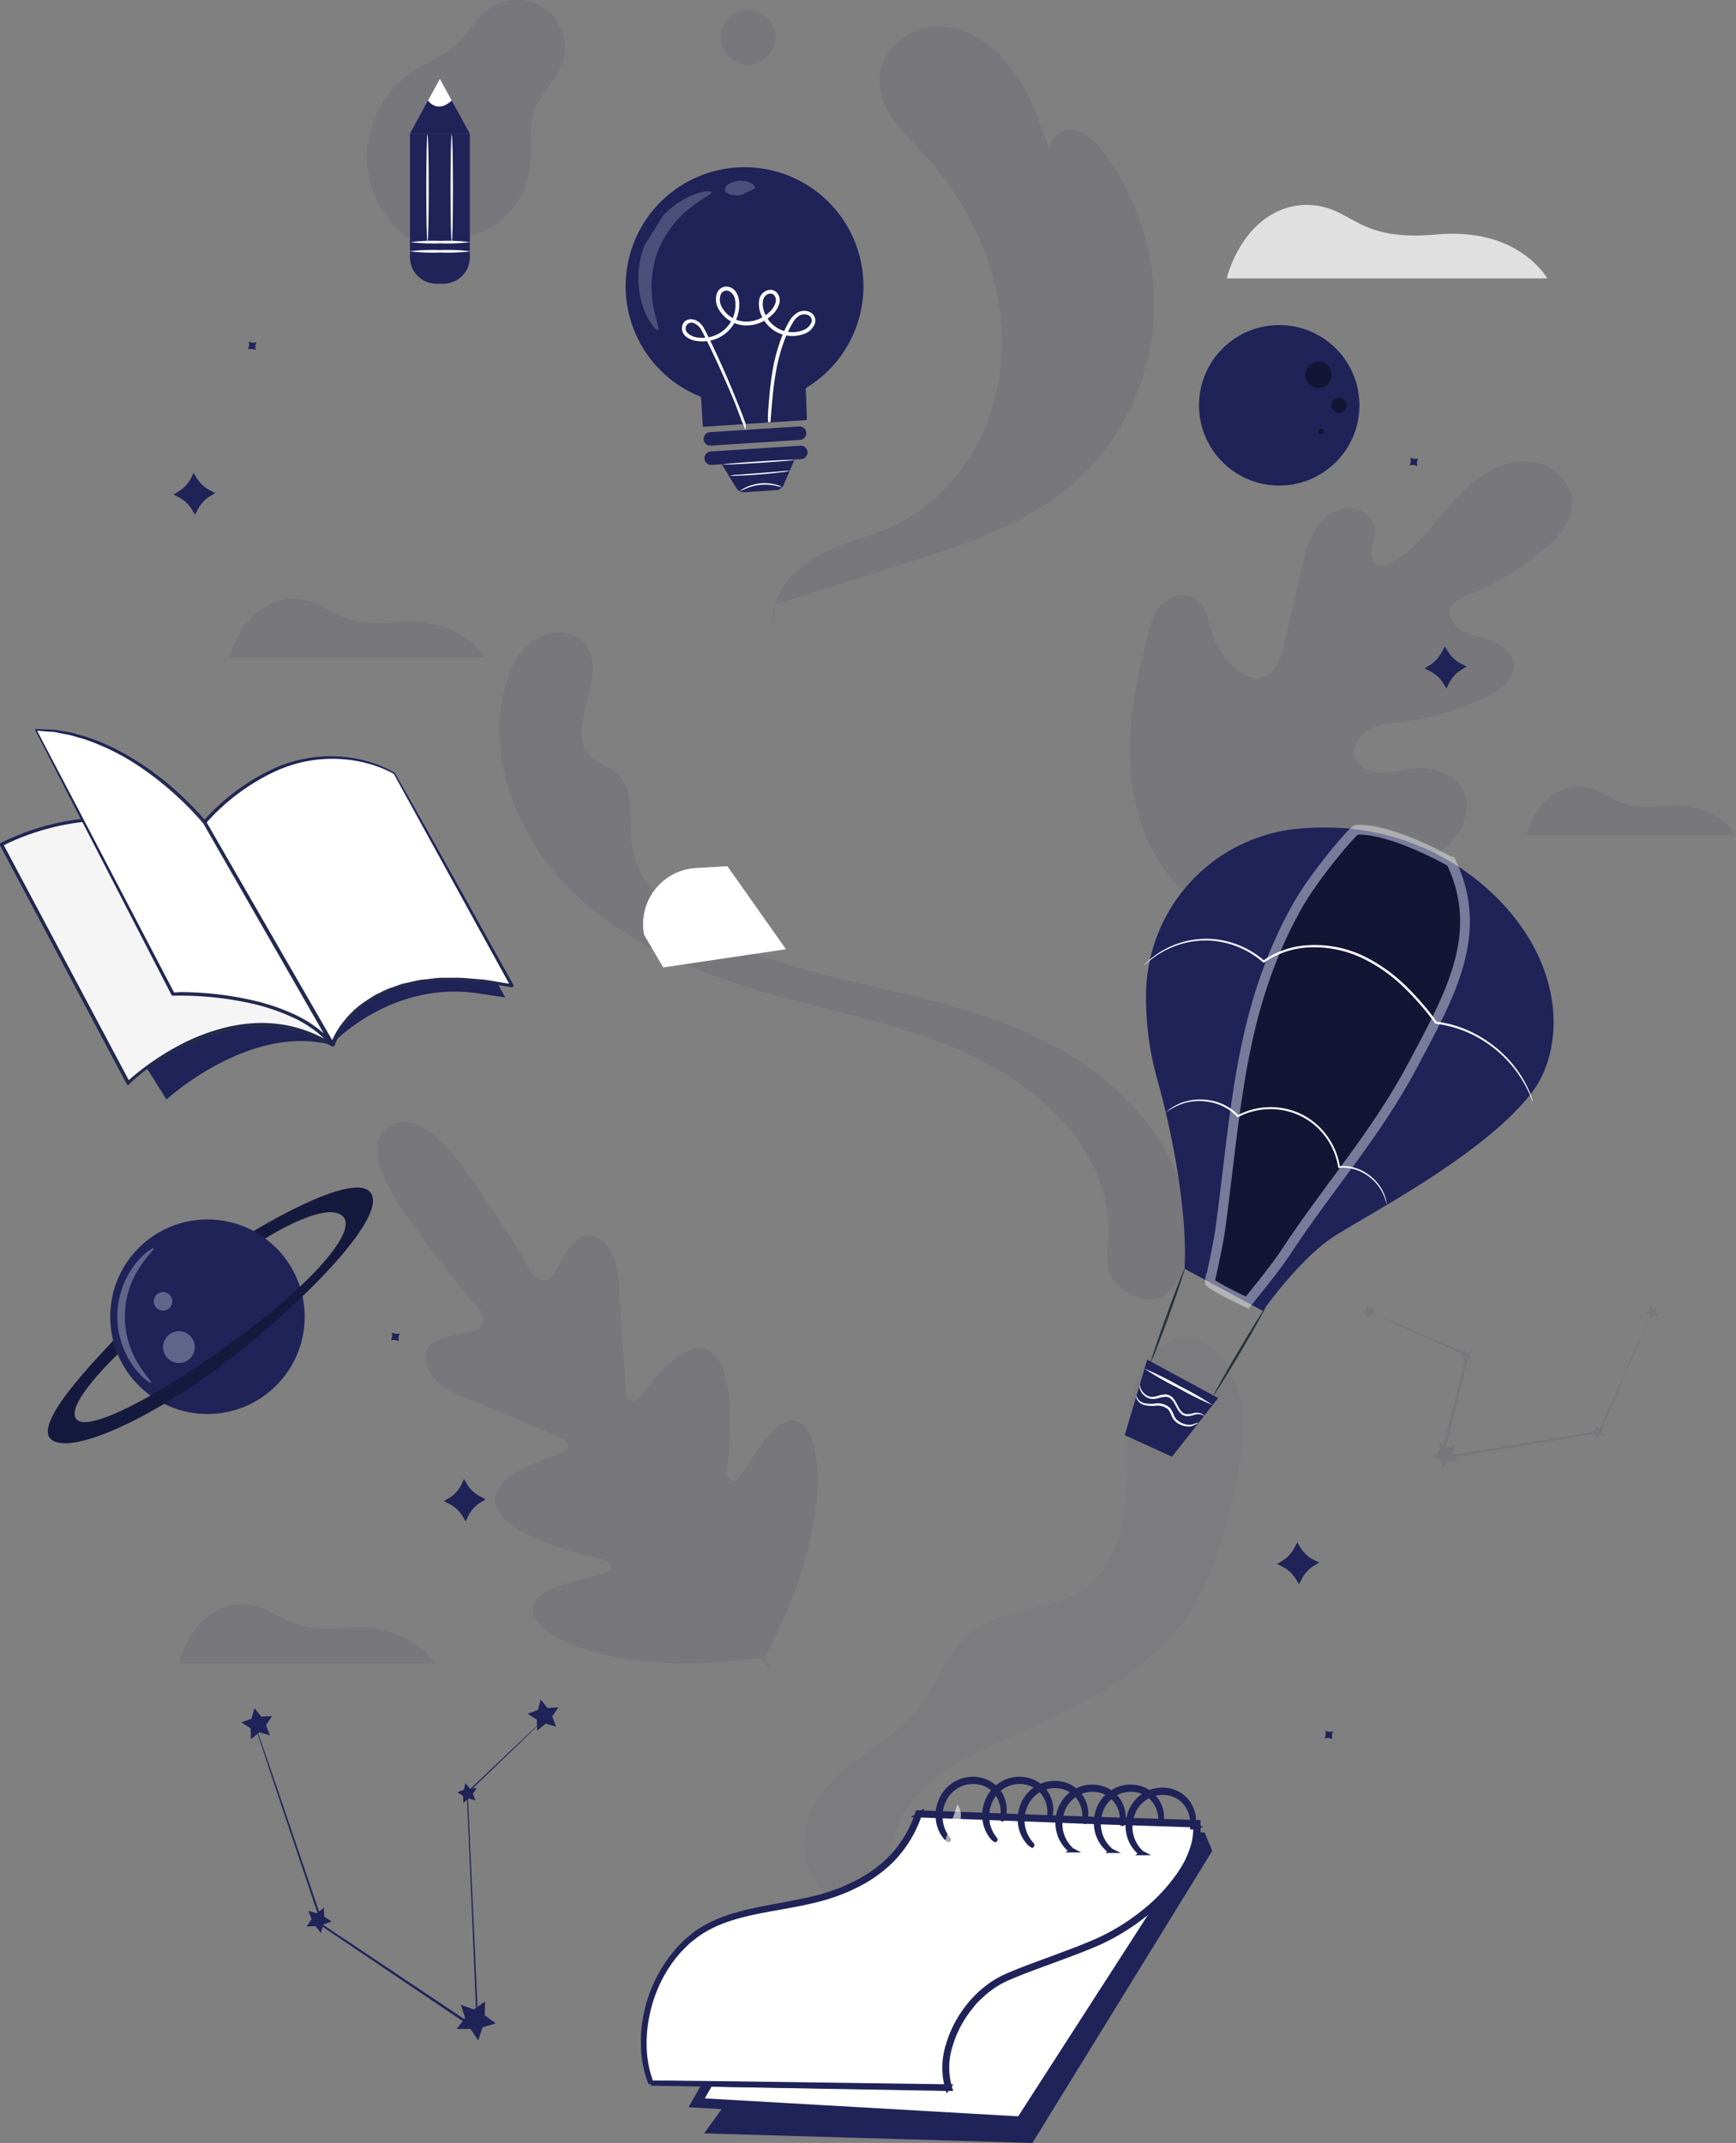 <svg xmlns="http://www.w3.org/2000/svg" viewBox="0 0 355.97 439.26"><rect x="0" y="0" width="355.97" height="439.26" fill="#808080" stroke="none"/><defs><style>.cls-1{fill:#e0e0e0;}.cls-2{opacity:0.09;}.cls-3,.cls-7,.cls-8{fill:#1f2358;}.cls-4{opacity:0.8;}.cls-5{opacity:0.04;}.cls-10,.cls-14,.cls-15,.cls-16,.cls-6,.cls-9{fill:#fff;}.cls-19,.cls-7{opacity:0.3;}.cls-10,.cls-8,.cls-9{stroke:#1f2358;}.cls-10,.cls-13,.cls-16,.cls-8,.cls-9{stroke-miterlimit:10;}.cls-13,.cls-9{stroke-width:2px;}.cls-11{fill:#263238;}.cls-12,.cls-14{opacity:0.4;}.cls-13,.cls-16{stroke:#fff;}.cls-15{opacity:0.6;}.cls-16{stroke-width:0.5px;}.cls-17{opacity:0.2;}.cls-18{fill:#f5f5f5;}</style></defs><g id="Layer_2" data-name="Layer 2"><g id="Background_Complete" data-name="Background Complete"><path class="cls-1" d="M251.52,57.07h65.75s-5.81-10.58-22.73-9c-16.17,1.47-17-5.2-25.21-6S254.26,47.48,251.52,57.07Z"/><g class="cls-2"><path class="cls-3" d="M79.66,230.89s-6.58,3.56,3,17.32S98.5,268.57,98.5,268.57s1.81,3.25-1,4.19-9.32.79-10.12,4.51,2.31,7,8.13,9.24,18.4,7.78,19.54,8.28,2.36,1.95.54,2.89-15.93,4.41-13.89,11S121,319,122.9,319.46s2.41,1.14,2.4,2.14-4.87,1.72-8.84,2.87-8.38,3.18-6.88,6.89,12.35,10.44,36.33,9.5L157,339.69l4.72-10.15c8.78-22.33,6-34.8,3-37.43s-6.38.86-8.77,4.23-4.67,7.72-5.62,7.4-1.43-1.05-1.23-3,2.37-19.45-3.19-23.56-13.48,8.09-15,9.49-2.45-.25-2.55-1.46-1.15-14.92-1.4-21.17-2.13-10.24-6-10.73c-3.77-.46-5.78,5.73-7.59,8.08S109,261,109,261s-4.18-8.07-14-21.65S79.54,231,79.54,231"/><path class="cls-3" d="M157.92,342.21c-7.19-10-19.66-28-30.45-43.39s-20.56-29.3-27.7-39.34c-3.56-5-6.45-9.06-8.46-11.88L89,244.37l-.59-.85-.19-.29.22.27.62.83,2.35,3.19c2,2.78,5,6.81,8.55,11.82,7.19,10,17,23.9,27.78,39.28S151,332,158.12,342.07"/><path class="cls-3" d="M96.46,277.83a2.79,2.79,0,0,1,.8.11c.51.09,1.24.24,2.15.43,1.81.4,4.29,1,7,1.73l7,1.87,2.12.55a4.07,4.07,0,0,1,.77.23,3,3,0,0,1-.8-.1c-.51-.09-1.24-.24-2.14-.45-1.81-.41-4.29-1.05-7-1.77l-7-1.82-2.12-.54A4.9,4.9,0,0,1,96.46,277.83Z"/><path class="cls-3" d="M117,281.94c-.09,0,.94-5.19,2.3-11.56s2.54-11.51,2.63-11.49-.93,5.2-2.29,11.56S117.05,282,117,281.94Z"/><path class="cls-3" d="M132.46,306.32a4.48,4.48,0,0,1,.35-.74l1.06-2c.9-1.66,2.12-4,3.38-6.55s2.32-5,3.08-6.7l.89-2.05a4.38,4.38,0,0,1,.37-.74,4.48,4.48,0,0,1-.24.79c-.18.5-.45,1.22-.8,2.09-.7,1.76-1.72,4.16-3,6.76s-2.52,4.89-3.47,6.52c-.48.82-.87,1.47-1.16,1.92A3.36,3.36,0,0,1,132.46,306.32Z"/><path class="cls-3" d="M113.1,306.68a4,4,0,0,1,.75-.09l2.07-.12c1.74-.09,4.15-.18,6.81-.26s5.08-.14,6.82-.17h2.07a2.87,2.87,0,0,1,.76.05,4,4,0,0,1-.76.09l-2.06.12c-1.74.08-4.15.18-6.82.26s-5.07.14-6.81.16h-2.07A3.26,3.26,0,0,1,113.1,306.68Z"/><path class="cls-3" d="M124.05,329.94a5.92,5.92,0,0,1,1-.11l2.64-.16c2.23-.12,5.32-.27,8.73-.41s6.5-.24,8.74-.3l2.65,0a5.67,5.67,0,0,1,1,0,4.78,4.78,0,0,1-1,.11l-2.64.16c-2.24.13-5.32.27-8.73.41s-6.5.25-8.74.31L125,330A4.94,4.94,0,0,1,124.05,329.94Z"/><path class="cls-3" d="M148.15,328.79a5.79,5.79,0,0,1,.43-1l1.25-2.55c1.06-2.14,2.51-5.12,4-8.45s2.8-6.37,3.72-8.58c.44-1.07.81-1.95,1.09-2.62a5,5,0,0,1,.44-.95,6.58,6.58,0,0,1-.31,1c-.23.63-.56,1.54-1,2.66-.86,2.24-2.12,5.3-3.63,8.64s-3,6.29-4.11,8.42c-.56,1.06-1,1.91-1.35,2.49A5.43,5.43,0,0,1,148.15,328.79Z"/><path class="cls-3" d="M241.15,181.21c-11.91-13.34-10.76-32.61-6.26-49.11.75-2.75,1.14-5.75,3-7.88s5.37-3,7.58-1.29c1.83,1.46,2.16,4.07,2.85,6.32a16.59,16.59,0,0,0,5,7.76c1.55,1.34,3.61,2.42,5.58,1.87,2.71-.76,3.77-4,4.41-6.76q1.78-7.74,3.56-15.46a26.55,26.55,0,0,1,2.78-8c1.48-2.41,3.95-4.4,6.75-4.51s5.69,2.17,5.61,5a26,26,0,0,1-.74,3.46,3,3,0,0,0,1.05,3.14c1,.58,2.32.06,3.33-.55,3.51-2.12,6.3-5.25,8.95-8.39s5.28-6.39,8.58-8.81,7.46-4,11.46-3.28,7.64,4.15,7.72,8.27-3.12,7.54-6.34,10.1a63.23,63.23,0,0,1-15.73,9.2,5.13,5.13,0,0,0-2.69,1.8c-1,1.69.27,3.94,1.95,5,1.89,1.17,4.18,1.49,6.27,2.25s4.2,2.27,4.53,4.5c.46,3.09-2.6,5.49-5.38,6.87A54.11,54.11,0,0,1,287.28,148c-2.21.26-4.5.41-6.47,1.45s-3.56,3.28-3,5.46,2.92,3.41,5.14,3.52,4.4-.6,6.61-.88c4.14-.53,9,.89,10.63,4.74a9,9,0,0,1-.9,7.95,20.68,20.68,0,0,1-5.81,5.83A54.4,54.4,0,0,1,267,186.62c-9.52,1-17.87-.14-25.86-5.41"/><path class="cls-3" d="M243.56,182.82c2.16-6.45-.1-3.21,4.35-11A256.22,256.22,0,0,1,264,147.49c1.54-2.07,3.06-4.13,4.55-6.15s3-4,4.57-5.88a123.55,123.55,0,0,1,9.67-10.21c3.23-3.1,6.41-5.92,9.4-8.54s5.84-5,8.52-7a101.56,101.56,0,0,1,13.37-8.77c1.66-.9,3-1.57,3.85-2l1-.49a1.82,1.82,0,0,1,.35-.15,2.22,2.22,0,0,1-.33.19L318,99c-.88.47-2.16,1.16-3.8,2.09A105.88,105.88,0,0,0,301,110c-2.66,2.07-5.49,4.46-8.47,7.08s-6.14,5.46-9.36,8.56a129.46,129.46,0,0,0-9.6,10.19c-1.57,1.86-3,3.84-4.54,5.86l-4.55,6.16a260.36,260.36,0,0,0-16.14,24.24c-4.45,7.76-2.21,4.48-4.41,10.89"/><path class="cls-3" d="M273.31,135.47a5.36,5.36,0,0,1,0-1.24c0-.8.12-1.95.25-3.37.26-2.84.76-6.75,1.32-11.07s1-8.22,1.22-11.05c.11-1.42.19-2.57.23-3.37a6.25,6.25,0,0,1,.13-1.23,5.29,5.29,0,0,1,.07,1.24c0,.8,0,2-.07,3.38-.12,2.85-.5,6.78-1.06,11.1s-1.08,8.1-1.47,11c-.17,1.33-.31,2.45-.42,3.35A6.07,6.07,0,0,1,273.31,135.47Z"/><path class="cls-3" d="M310.38,137.24a7.08,7.08,0,0,1-1.46-.16c-.93-.14-2.27-.34-3.94-.53-3.34-.42-8-.84-13.09-1.08s-9.77-.24-13.13-.15c-1.69,0-3.05.1-4,.14a7.43,7.43,0,0,1-1.46,0,7.5,7.5,0,0,1,1.45-.22c.94-.1,2.3-.22,4-.3,3.37-.19,8-.24,13.18,0A127.45,127.45,0,0,1,305,136.18c1.67.24,3,.5,3.93.7A9,9,0,0,1,310.38,137.24Z"/><path class="cls-3" d="M248.5,171.25a1.82,1.82,0,0,1-.14-.49l-.3-1.42c-.26-1.25-.59-3.05-1-5.29-.75-4.47-1.59-10.68-2.42-17.55s-1.62-13.07-2.28-17.55c-.32-2.18-.59-4-.79-5.31-.08-.58-.15-1-.21-1.45a1.65,1.65,0,0,1,0-.51,3.24,3.24,0,0,1,.14.49l.3,1.43c.26,1.24.58,3.05,1,5.29.75,4.47,1.59,10.68,2.42,17.55s1.62,13.07,2.27,17.55c.33,2.18.6,4,.8,5.31.08.58.15,1,.2,1.44A2,2,0,0,1,248.5,171.25Z"/><path class="cls-3" d="M299.27,167.22a1.74,1.74,0,0,1-.51.09l-1.48.13-5.44.44c-4.59.38-10.93,1-17.93,1.62s-13.35,1.19-18,1.47c-2.31.14-4.17.23-5.46.27l-1.48,0a1.76,1.76,0,0,1-.52,0,3.18,3.18,0,0,1,.51-.08l1.48-.13,5.44-.44c4.59-.38,10.93-1,17.94-1.62s13.35-1.19,17.95-1.47c2.3-.14,4.16-.23,5.45-.27l1.48,0A3,3,0,0,1,299.27,167.22Z"/><path class="cls-3" d="M338.66,269a3.36,3.36,0,0,1-.17.46l-.55,1.34c-.51,1.19-1.22,2.89-2.13,5l-7.71,17.83,0,.11-.12,0-24.22,4-8.12,1.33-.37.06.09-.37c2-7.79,3.79-15,5.34-21.05l.11.23-14.23-6.36-3.93-1.79-1-.48a2.41,2.41,0,0,1-.34-.18,1.65,1.65,0,0,1,.36.12l1.05.43,4,1.69,14.3,6.2.16.07,0,.17-5.25,21.07-.28-.3,8.12-1.33,24.23-3.94-.17.12,7.87-17.75,2.25-5c.25-.55.45-1,.61-1.31A2.22,2.22,0,0,1,338.66,269Z"/><polygon class="cls-3" points="298.44 296.25 297.78 297.99 298.84 299.52 296.98 299.43 295.85 300.91 295.36 299.11 293.6 298.5 295.16 297.48 295.2 295.61 296.65 296.78 298.44 296.25"/><polygon class="cls-3" points="281.81 267.99 281.48 268.86 282.01 269.62 281.08 269.58 280.52 270.31 280.27 269.42 279.4 269.11 280.18 268.6 280.2 267.68 280.92 268.26 281.81 267.99"/><polygon class="cls-3" points="328.78 292.56 328.45 293.43 328.98 294.19 328.05 294.14 327.49 294.88 327.25 293.99 326.37 293.68 327.15 293.17 327.17 292.24 327.89 292.82 328.78 292.56"/><polygon class="cls-3" points="301.68 276.96 301.35 277.83 301.87 278.59 300.95 278.55 300.38 279.28 300.14 278.39 299.27 278.08 300.04 277.57 300.06 276.65 300.79 277.23 301.68 276.96"/><polygon class="cls-3" points="339.78 268.13 339.45 269 339.98 269.76 339.06 269.71 338.49 270.45 338.25 269.56 337.38 269.25 338.15 268.74 338.17 267.81 338.89 268.39 339.78 268.13"/><path class="cls-3" d="M36.69,340.9H89s-4.63-8.42-18.11-7.2c-12.87,1.17-13.52-4.14-20.06-4.8S38.87,333.27,36.69,340.9Z"/><path class="cls-3" d="M47.08,134.79H99.43s-4.63-8.43-18.1-7.2c-12.87,1.17-13.53-4.15-20.07-4.8S49.26,127.15,47.08,134.79Z"/><path class="cls-3" d="M313,171.19h43s-3.8-6.92-14.87-5.91c-10.58,1-11.11-3.41-16.49-3.95S314.75,164.92,313,171.19Z"/></g></g><g id="Pencil"><g class="cls-2"><path class="cls-3" d="M227.08,256.09c2.13-16.12-9.2-29.42-23.36-37.41S173.13,208,157.49,203.57c-14.75-4.19-29.42-10.3-40.34-21.06s-17.48-26.94-13.55-41.76c1-3.72,2.75-7.46,5.94-9.61s8.08-2.09,10.46.93c5.08,6.44-4.82,18,1.38,23.35,1.42,1.23,3.38,1.68,4.85,2.86,3.92,3.12,2.65,9.19,3.2,14.17,1.1,9.85,10.33,16.69,19.4,20.68,12.15,5.35,25.31,7.86,38.2,11s25.88,7.15,36.62,15,20,20,20,33.28c0,3.71-.49,8.27-2.82,11.16s-5.29,3.48-8.64,1.9-5.71-4-5.08-9.37"/><g class="cls-4"><path class="cls-3" d="M227.08,256.09c2.13-16.12-9.2-29.42-23.36-37.41S173.13,208,157.49,203.57c-14.75-4.19-29.42-10.3-40.34-21.06s-17.48-26.94-13.55-41.76c1-3.72,2.75-7.46,5.94-9.61s8.08-2.09,10.46.93c5.08,6.44-4.82,18,1.38,23.35,1.42,1.23,3.38,1.68,4.85,2.86,3.92,3.12,2.65,9.19,3.2,14.17,1.1,9.85,10.33,16.69,19.4,20.68,12.15,5.35,25.31,7.86,38.2,11s25.88,7.15,36.62,15,20,20,20,33.28c0,3.71-.49,8.27-2.82,11.16s-5.29,3.48-8.64,1.9-5.71-4-5.08-9.37"/></g><path class="cls-3" d="M158.57,128c-.51-6,3.94-11.17,9-14s10.85-3.92,16.06-6.39c13-6.14,21.18-20.58,21.79-35.4s-5.81-29.63-15.86-40.51c-4.08-4.42-9.11-9-9.17-15.09-.06-6.29,6-11.25,12.14-11.17s11.72,4.16,15.37,9.29S213.57,26,215.54,32c-1.4-2.51,1.48-5.62,4.25-5.36s5,2.58,6.67,4.89a52,52,0,0,1,10,34.84,49.05,49.05,0,0,1-15.5,31.94c-9.87,9-22.92,13.22-35.57,17.21l-26.42,8.33"/><g class="cls-4"><path class="cls-3" d="M158.57,128c-.51-6,3.94-11.17,9-14s10.85-3.92,16.06-6.39c13-6.14,21.18-20.58,21.79-35.4s-5.81-29.63-15.86-40.51c-4.08-4.42-9.11-9-9.17-15.09-.06-6.29,6-11.25,12.14-11.17s11.72,4.16,15.37,9.29S213.57,26,215.54,32c-1.4-2.51,1.48-5.62,4.25-5.36s5,2.58,6.67,4.89a52,52,0,0,1,10,34.84,49.05,49.05,0,0,1-15.5,31.94c-9.87,9-22.92,13.22-35.57,17.21l-26.42,8.33"/></g><path class="cls-3" d="M151.22,2.52a5.79,5.79,0,0,0-3.07,7.09,5.8,5.8,0,0,0,7,3.38,5.79,5.79,0,0,0,3.67-6.8,5.78,5.78,0,0,0-6.63-4"/><g class="cls-4"><path class="cls-3" d="M151.22,2.52a5.79,5.79,0,0,0-3.07,7.09,5.8,5.8,0,0,0,7,3.38,5.79,5.79,0,0,0,3.67-6.8,5.78,5.78,0,0,0-6.63-4"/></g></g><g class="cls-5"><path class="cls-3" d="M183.8,387.83c-3.24-6.71-.42-15.08,4.74-20.46s12.2-8.45,19-11.45c15.06-6.63,31-14.53,38.65-29.1,2.58-4.91,4-10.31,5.51-15.66,2.81-10.37,5.44-22.14-.21-31.27-1.62-2.62-4.07-5-7.11-5.5-3.46-.62-7,1.29-9.16,4.09a20.16,20.16,0,0,0-3.49,9.82c-.84,6.64-.14,13.39-.84,20s-3.13,13.61-8.62,17.44c-6.66,4.64-16.17,3.6-22.65,8.51-5.22,4-7.21,10.84-11.3,16-3.44,4.31-8.24,7.26-12.65,10.57S167,368.2,165.53,373.5a15,15,0,0,0,20.89,17.63"/><g class="cls-4"><path class="cls-3" d="M183.8,387.83c-3.24-6.71-.42-15.08,4.74-20.46s12.2-8.45,19-11.45c15.06-6.63,31-14.53,38.65-29.1,2.58-4.91,4-10.31,5.51-15.66,2.81-10.37,5.44-22.14-.21-31.27-1.62-2.62-4.07-5-7.11-5.5-3.46-.62-7,1.29-9.16,4.09a20.16,20.16,0,0,0-3.49,9.82c-.84,6.64-.14,13.39-.84,20s-3.13,13.61-8.62,17.44c-6.66,4.64-16.17,3.6-22.65,8.51-5.22,4-7.21,10.84-11.3,16-3.44,4.31-8.24,7.26-12.65,10.57S167,368.2,165.53,373.5a15,15,0,0,0,20.89,17.63"/></g></g><g class="cls-2"><path class="cls-3" d="M83.67,48.85a21.2,21.2,0,0,1-8.42-17.11,21.18,21.18,0,0,1,9-16.79C87.35,12.83,91,11.54,93.73,9c2.43-2.26,4-5.4,6.73-7.3A10.08,10.08,0,0,1,112,2,10.05,10.05,0,0,1,115.3,13c-1.25,3.51-4.4,6.08-5.72,9.57-1.41,3.75-.5,8-1,11.93A16.47,16.47,0,0,1,86.48,47.81"/><g class="cls-4"><path class="cls-3" d="M83.67,48.85a21.2,21.2,0,0,1-8.42-17.11,21.18,21.18,0,0,1,9-16.79C87.35,12.83,91,11.54,93.73,9c2.43-2.26,4-5.4,6.73-7.3A10.08,10.08,0,0,1,112,2,10.05,10.05,0,0,1,115.3,13c-1.25,3.51-4.4,6.08-5.72,9.57-1.41,3.75-.5,8-1,11.93A16.47,16.47,0,0,1,86.48,47.81"/></g></g><path class="cls-3" d="M84.05,27.41H96.34a0,0,0,0,1,0,0V52.74a5.41,5.41,0,0,1-5.41,5.41H89.47a5.41,5.41,0,0,1-5.41-5.41V27.41a0,0,0,0,1,0,0Z"/><polygon class="cls-3" points="84.05 27.41 90.2 16.14 96.34 27.41 84.05 27.41"/><path class="cls-6" d="M87.76,20.6s1.87,2.81,4.87,0L90.2,16.14Z"/><line class="cls-7" x1="85.87" y1="27.41" x2="88.51" y2="27.41"/><path class="cls-6" d="M96.51,51.51a38.85,38.85,0,0,1-6.24.25A39,39,0,0,1,84,51.51a39,39,0,0,1,6.25-.25A38.85,38.85,0,0,1,96.51,51.51Z"/><path class="cls-6" d="M96.39,49.63a38.8,38.8,0,0,1-6.12.25,38.88,38.88,0,0,1-6.13-.25,37.49,37.49,0,0,1,6.13-.25A37.41,37.41,0,0,1,96.39,49.63Z"/><path class="cls-6" d="M87.66,27.59c.14,0,.25,4.91.25,11s-.11,11-.25,11-.25-4.9-.25-11S87.52,27.59,87.66,27.59Z"/><path class="cls-6" d="M92.63,27.59c.14,0,.25,4.91.25,11s-.11,11-.25,11-.25-4.9-.25-11S92.49,27.59,92.63,27.59Z"/></g><g id="Notebook"><polygon class="cls-8" points="190.83 373.71 246.66 376.1 248.01 379.35 211.42 438.75 145.35 436.82 190.83 373.71"/><polygon class="cls-9" points="142.85 431.03 209.31 434.83 244.02 380.96 219.65 382.94 157.95 404.67 142.85 431.03"/><path class="cls-10" d="M133.51,427l61,1c-2.53-7.8,3.45-18.8,11.65-22.5,5.44-2.45,15.67-5.63,20.95-8.34,10-5.14,19.1-14.89,18.31-23.25l-25.07-.8-32-1.24c-2.67,7.94-8.4,13.14-17.09,16.27-7.79,2.79-16.65,2.79-24.24,6-12.22,5.12-18.1,21.7-13.55,32.93"/><path class="cls-8" d="M133.51,427l-.15-.39-.42-1.18a15.31,15.31,0,0,1-.52-2,20.07,20.07,0,0,1-.42-2.78,28.12,28.12,0,0,1,.49-7.75,29,29,0,0,1,3.91-9.69,23.55,23.55,0,0,1,1.76-2.45c.33-.4.64-.82,1-1.21l1.12-1.14a11.65,11.65,0,0,1,1.22-1.1c.44-.34.85-.72,1.31-1.05a23,23,0,0,1,3-1.77c4.23-2.13,9.28-3,14.54-4,2.64-.48,5.36-1,8.08-1.73a37.79,37.79,0,0,0,8-3.24,26.38,26.38,0,0,0,3.76-2.46,22,22,0,0,0,3.33-3.15,23.91,23.91,0,0,0,4.63-8.18l.06-.16h.17l26.66,1c9.24.36,18.81.61,28.61.94l1.79.06h.22l0,.21a13.84,13.84,0,0,1-.81,5.65,22.88,22.88,0,0,1-1.12,2.6,27.9,27.9,0,0,1-1.46,2.4,37.31,37.31,0,0,1-7.56,8,45.1,45.1,0,0,1-9.12,5.64c-3.22,1.44-6.48,2.62-9.68,3.8s-6.34,2.3-9.34,3.61a18.25,18.25,0,0,0-4.11,2.49c-.64.46-1.19,1.05-1.78,1.57s-1.1,1.12-1.57,1.75a22.56,22.56,0,0,0-4.26,8,14.81,14.81,0,0,0-.15,8.54l.08.27h-.28l-44.38-.79-12.31-.25-3.23-.08c-.73,0-1.11,0-1.11,0s.38,0,1.11,0l3.23,0,12.31.14,44.39.61-.2.27a15.23,15.23,0,0,1,.13-8.79,23.17,23.17,0,0,1,4.33-8.18c.47-.64,1.06-1.19,1.6-1.79a23,23,0,0,1,1.81-1.6,19.11,19.11,0,0,1,4.2-2.56c3-1.32,6.18-2.44,9.37-3.63s6.45-2.37,9.64-3.8a44.51,44.51,0,0,0,9-5.58,36.33,36.33,0,0,0,7.46-7.89,26.76,26.76,0,0,0,1.43-2.35,20.23,20.23,0,0,0,1.09-2.54,13.18,13.18,0,0,0,.78-5.43l.24.23-1.79-.06c-9.8-.33-19.37-.58-28.61-1l-26.66-1,.23-.15a24.44,24.44,0,0,1-4.74,8.33,22.73,22.73,0,0,1-3.4,3.19,26.12,26.12,0,0,1-3.82,2.5,38,38,0,0,1-8.14,3.25c-2.75.75-5.48,1.25-8.12,1.72-5.26.94-10.29,1.82-14.46,3.91a21.29,21.29,0,0,0-2.93,1.73c-.45.33-.87.69-1.29,1a9.61,9.61,0,0,0-1.21,1.08l-1.12,1.12c-.36.38-.67.8-1,1.19a22.71,22.71,0,0,0-1.75,2.42A28.85,28.85,0,0,0,132.7,413a28.07,28.07,0,0,0-.55,7.7,22.39,22.39,0,0,0,.38,2.77,14.64,14.64,0,0,0,.49,2c.16.51.29.9.38,1.18S133.51,427,133.51,427Z"/><path class="cls-8" d="M205.54,372.86s.08-.39.13-1.09a6.06,6.06,0,0,0-.48-2.88,5.9,5.9,0,0,0-2.88-3.09,6.59,6.59,0,0,0-8.86,3.39,7.48,7.48,0,0,0-.59,4.25,7.23,7.23,0,0,0,1,2.75c.38.59.66.87.63.9a2.7,2.7,0,0,1-.79-.79,6.68,6.68,0,0,1-1.23-2.8A7.51,7.51,0,0,1,193,369a7.07,7.07,0,0,1,4-3.85,7,7,0,0,1,5.52.24,6.17,6.17,0,0,1,3,3.37,6,6,0,0,1,.35,3,4.16,4.16,0,0,1-.21.81C205.59,372.78,205.55,372.87,205.54,372.86Z"/><path class="cls-8" d="M215.1,372.86s.08-.39.14-1.09a6.19,6.19,0,0,0-.48-2.88,5.92,5.92,0,0,0-2.89-3.09,6.58,6.58,0,0,0-8.85,3.39,7.31,7.31,0,0,0-.59,4.25,7.41,7.41,0,0,0,1,2.75c.38.59.66.87.63.9a2.7,2.7,0,0,1-.79-.79,6.94,6.94,0,0,1-1.23-2.8,7.6,7.6,0,0,1,.52-4.5,7.07,7.07,0,0,1,4-3.85,7,7,0,0,1,5.51.24,6.19,6.19,0,0,1,3,3.37,5.85,5.85,0,0,1,.34,3,4.29,4.29,0,0,1-.2.81C215.16,372.78,215.12,372.87,215.1,372.86Z"/><path class="cls-8" d="M222.37,373.36c-.05,0,0-.4.07-1.1a6.13,6.13,0,0,0-.64-2.85,5.92,5.92,0,0,0-3.06-2.92,6.61,6.61,0,0,0-5.14.11,6.74,6.74,0,0,0-3.51,3.78,7.39,7.39,0,0,0-.34,4.27,7.31,7.31,0,0,0,1.19,2.69c.41.57.71.83.68.86a2.67,2.67,0,0,1-.83-.74,6.75,6.75,0,0,1-1.38-2.73,7.51,7.51,0,0,1,.26-4.52,7,7,0,0,1,9.25-4.14,6.2,6.2,0,0,1,3.2,3.19,5.85,5.85,0,0,1,.51,3,4.35,4.35,0,0,1-.15.82A1,1,0,0,1,222.37,373.36Z"/><path class="cls-8" d="M230.15,373.8s0-.4,0-1.1a6.15,6.15,0,0,0-.79-2.81,5.94,5.94,0,0,0-3.21-2.76,6.6,6.6,0,0,0-8.43,4.34,7.44,7.44,0,0,0-.12,4.29,7.26,7.26,0,0,0,1.34,2.62c.44.55.75.8.72.83a2.84,2.84,0,0,1-.87-.7,7,7,0,0,1-1.53-2.65,7.59,7.59,0,0,1,0-4.53,7.14,7.14,0,0,1,3.52-4.26,7,7,0,0,1,5.51-.37,6.14,6.14,0,0,1,3.36,3,5.88,5.88,0,0,1,.67,3,4.28,4.28,0,0,1-.11.83C230.2,373.71,230.17,373.81,230.15,373.8Z"/><path class="cls-8" d="M238,373.62c-.05,0,0-.4,0-1.1a6.16,6.16,0,0,0-.87-2.79,5.93,5.93,0,0,0-3.28-2.67,6.69,6.69,0,0,0-5.12.53,6.78,6.78,0,0,0-3.19,4.05,7.34,7.34,0,0,0,0,4.29,7.08,7.08,0,0,0,1.41,2.58c.45.53.77.77.74.81a2.89,2.89,0,0,1-.89-.68,6.84,6.84,0,0,1-1.6-2.6,7.57,7.57,0,0,1-.11-4.53,7.09,7.09,0,0,1,3.4-4.36,7,7,0,0,1,5.49-.52,6.16,6.16,0,0,1,3.45,2.93,6,6,0,0,1,.76,3,4.48,4.48,0,0,1-.09.82A1.09,1.09,0,0,1,238,373.62Z"/><path class="cls-8" d="M244.53,374.5s0-.4,0-1.1a6.21,6.21,0,0,0-.75-2.83,6,6,0,0,0-3.18-2.79,6.64,6.64,0,0,0-5.13.32,6.74,6.74,0,0,0-3.35,3.92,7.33,7.33,0,0,0,1.13,6.92c.44.55.75.81.72.84a2.59,2.59,0,0,1-.86-.71,6.84,6.84,0,0,1-1.5-2.67,7.51,7.51,0,0,1,.07-4.52,7.15,7.15,0,0,1,3.57-4.23,7,7,0,0,1,5.51-.3,6.19,6.19,0,0,1,3.33,3.06,6,6,0,0,1,.64,3,3.89,3.89,0,0,1-.13.82C244.58,374.41,244.55,374.5,244.53,374.5Z"/></g><g id="Air_Balloon" data-name="Air Balloon"><path class="cls-3" d="M273.29,169.65A54.4,54.4,0,0,0,265,170a34.4,34.4,0,0,0-30,34.3,61,61,0,0,0,2.14,16.35c4.8,17.05,6.29,32.09,5.73,39.41l16.1,8.65s7.45-10.7,14.65-15.32,31.16-17,40.65-29.66c6.12-8.18,7.29-25-7.29-39.66A49.42,49.42,0,0,0,273.29,169.65Z"/><polygon class="cls-3" points="235.24 278.7 249.78 286.56 240.32 298.59 230.63 294.18 235.24 278.7"/><path class="cls-11" d="M236,279.19c-.13-.05,1.31-4.36,3.22-9.64s3.56-9.52,3.69-9.47-1.31,4.36-3.22,9.64S236.08,279.24,236,279.19Z"/><path class="cls-11" d="M248.87,286c-.12-.07,2.16-4.14,5.09-9.1s5.4-8.93,5.51-8.86-2.16,4.15-5.09,9.11S249,286,248.87,286Z"/><g class="cls-12"><path class="cls-13" d="M278.14,170.1c-.65,0-8.65,9.4-12.19,15.74-11.91,21.33-12.44,42.09-15.75,66.29-.47,3.45-2.19,10.91-2.16,10.73,1.77,1.39,7.69,4.13,7.69,4.13s5.58-6.74,7.8-10.13c8.89-13.57,18.53-24.15,26.14-38.48s14.93-27,7.89-41.66C297.56,176.72,285.37,169.7,278.14,170.1Z"/></g><path class="cls-6" d="M314.32,225.9a4.26,4.26,0,0,1-.21-.46c-.13-.31-.28-.78-.55-1.36a25.22,25.22,0,0,0-2.81-4.72,24.68,24.68,0,0,0-6.18-5.77,23.65,23.65,0,0,0-10.13-3.75h-.1l-.06-.08a56.42,56.42,0,0,0-6.49-7.45,32.24,32.24,0,0,0-8.87-6.11,23,23,0,0,0-10.48-2,17.4,17.4,0,0,0-9.18,3.06l-.14.1-.14-.12a18.13,18.13,0,0,0-9.79-4.35,17.78,17.78,0,0,0-8.33,1.06,18.59,18.59,0,0,0-4.79,2.7c-.5.39-.88.71-1.12.93a2.33,2.33,0,0,1-.39.33,2.6,2.6,0,0,1,.34-.38,13.86,13.86,0,0,1,1.08-1,17.88,17.88,0,0,1,13.25-4,18.41,18.41,0,0,1,10,4.39H259a17.66,17.66,0,0,1,9.41-3.18,23.2,23.2,0,0,1,10.71,2,32.61,32.61,0,0,1,9,6.21,55,55,0,0,1,6.52,7.54l-.15-.09a23.68,23.68,0,0,1,10.29,3.89A24.28,24.28,0,0,1,311,219.2a23.06,23.06,0,0,1,2.73,4.83c.25.59.38,1.07.49,1.38A2.19,2.19,0,0,1,314.32,225.9Z"/><path class="cls-6" d="M284.4,247.15a10.3,10.3,0,0,0-1.39-3.5,9.6,9.6,0,0,0-3.09-3,8.63,8.63,0,0,0-5.33-1.26l-.2,0,0-.2a14.07,14.07,0,0,0-2.64-6.22,13.79,13.79,0,0,0-6-4.63,14.26,14.26,0,0,0-11.81.61l-.15.08-.12-.13a10.09,10.09,0,0,0-5.59-3,11.15,11.15,0,0,0-5,.15,11.86,11.86,0,0,0-4,2s.07-.08.21-.22a8.31,8.31,0,0,1,.69-.56,9.66,9.66,0,0,1,3-1.45,11.16,11.16,0,0,1,5.15-.27,10.41,10.41,0,0,1,5.85,3.09l-.27,0a14.59,14.59,0,0,1,12.2-.68,14.18,14.18,0,0,1,6.17,4.81,14.36,14.36,0,0,1,2.68,6.44l-.23-.18a8.88,8.88,0,0,1,5.55,1.39,9.55,9.55,0,0,1,3.12,3.13,8.57,8.57,0,0,1,1.07,2.63,6.16,6.16,0,0,1,.1.74A.74.74,0,0,1,284.4,247.15Z"/><path class="cls-6" d="M247,290.35s-.15-.2-.53-.35a2.55,2.55,0,0,0-1.7.05,4.72,4.72,0,0,1-1.29.23,2,2,0,0,1-1.43-.63c-.78-.8-1.07-2-1.8-2.77a1.66,1.66,0,0,0-1.34-.56,8.07,8.07,0,0,0-1.51.3,3.32,3.32,0,0,1-1.53.08,2.64,2.64,0,0,1-1.19-.61,2.83,2.83,0,0,1-1-1.61,1.21,1.21,0,0,1,0-.69s0,.24.17.64a2.94,2.94,0,0,0,1,1.39,2.47,2.47,0,0,0,1,.48,3.17,3.17,0,0,0,1.34-.12,8.62,8.62,0,0,1,1.6-.35,2.16,2.16,0,0,1,1.72.71c.85,1,1.11,2.11,1.77,2.79a1.58,1.58,0,0,0,1.12.54,4.68,4.68,0,0,0,1.19-.16,2.58,2.58,0,0,1,1.87.11C246.93,290.07,247,290.35,247,290.35Z"/><path class="cls-6" d="M248.64,288a63.6,63.6,0,0,1-7.09-3.51,61,61,0,0,1-6.86-3.94,63.6,63.6,0,0,1,7.09,3.51A62.13,62.13,0,0,1,248.64,288Z"/><path class="cls-6" d="M245.75,291.68s-.2.1-.55.27c-.18.08-.38.2-.66.31a2.25,2.25,0,0,1-1,.13,4.21,4.21,0,0,1-2.4-.92,3.41,3.41,0,0,1-.91-1.26,4.67,4.67,0,0,0-.7-1.31,3.35,3.35,0,0,0-2.64-.75,6.05,6.05,0,0,1-2.53-.25,2.3,2.3,0,0,1-1.27-1.17c-.17-.39-.11-.63-.09-.63s.06.22.26.54a2.33,2.33,0,0,0,1.23.94,6.49,6.49,0,0,0,2.39.11,3.68,3.68,0,0,1,3,.88,4.8,4.8,0,0,1,.79,1.44,2.78,2.78,0,0,0,.76,1.11,4.06,4.06,0,0,0,2.13.92,3.06,3.06,0,0,0,1.56-.27A1.24,1.24,0,0,1,245.75,291.68Z"/></g><g id="Character"><path class="cls-6" d="M136,198.29l25.15-3.73-12-17-6.45.38a11.5,11.5,0,0,0-9.89,6.93h0a11.58,11.58,0,0,0-.73,6.73Z"/><path class="cls-14" d="M136,198.29l25.15-3.73-12-17-6.45.38a11.5,11.5,0,0,0-9.89,6.93h0a11.58,11.58,0,0,0-.73,6.73Z"/><path class="cls-15" d="M187.86,394.81l8.49-25,.39.88a3.48,3.48,0,0,1,.17,2.4c-.62,2.12-2.45,8-7.38,20.32a2.26,2.26,0,0,1-1.67,1.4Z"/></g><g id="Light_Bulb" data-name="Light Bulb"><path class="cls-3" d="M177,57.09a24.38,24.38,0,1,0-33.27,24.25c.19,2.89.4,6.14.4,6.14l21.32-1.38s-.09-3.45-.24-6.53A24.36,24.36,0,0,0,177,57.09Z"/><path class="cls-16" d="M157.72,86.5s0-.1,0-.3,0-.51,0-.89c0-.77.11-1.92.23-3.39s.29-3.28.63-5.35a35.34,35.34,0,0,1,1.77-6.91,22,22,0,0,1,1.76-3.77,4.56,4.56,0,0,1,1.57-1.61,2.51,2.51,0,0,1,2.31-.07,1.66,1.66,0,0,1,.81,2.17,3.42,3.42,0,0,1-1.77,1.74,6.67,6.67,0,0,1-5.08,0,6.76,6.76,0,0,1-3.7-3.84,5.11,5.11,0,0,1-.32-2.8,2.19,2.19,0,0,1,2.1-1.83,1.59,1.59,0,0,1,1.29.78,2.16,2.16,0,0,1,.29,1.49,4.69,4.69,0,0,1-1.55,2.52,7.27,7.27,0,0,1-5.56,2,6.36,6.36,0,0,1-4.93-3.21,3.67,3.67,0,0,1-.36-2.93,1.9,1.9,0,0,1,1-1.15,1.82,1.82,0,0,1,1.5,0,2.48,2.48,0,0,1,1.1,1,3.88,3.88,0,0,1,.46,1.38,7,7,0,0,1-.19,2.81,7.27,7.27,0,0,1-3.16,4.3,7.34,7.34,0,0,1-5,1,3.79,3.79,0,0,1-2.27-1,1.87,1.87,0,0,1-.28-2.33,1.57,1.57,0,0,1,1-.61,2.36,2.36,0,0,1,1.18.16,3.58,3.58,0,0,1,1.6,1.57c.69,1.28,1.27,2.53,1.84,3.72,2.27,4.78,3.91,8.73,5,11.47.55,1.37,1,2.44,1.24,3.17.13.35.24.63.31.83s.1.28.1.28,0-.09-.13-.27l-.33-.82L151,82.68c-1.13-2.72-2.8-6.66-5.09-11.42-.58-1.18-1.17-2.44-1.85-3.69a3.31,3.31,0,0,0-1.49-1.47,1.46,1.46,0,0,0-1.67,2.39,3.59,3.59,0,0,0,2.12.93,7.08,7.08,0,0,0,4.8-1A7,7,0,0,0,151,61.6a2.66,2.66,0,0,0-1.4-2.15,1.54,1.54,0,0,0-1.26,0,1.59,1.59,0,0,0-.84,1,3.38,3.38,0,0,0,.34,2.7,6,6,0,0,0,4.69,3,7,7,0,0,0,5.34-1.93,4.49,4.49,0,0,0,1.46-2.36,1.94,1.94,0,0,0-.25-1.29,1.29,1.29,0,0,0-1.05-.64,1.79,1.79,0,0,0-1.19.47,2.1,2.1,0,0,0-.62,1.14,4.76,4.76,0,0,0,.31,2.63,6.42,6.42,0,0,0,3.54,3.68,6.35,6.35,0,0,0,4.86,0,3.2,3.2,0,0,0,1.65-1.59,1.45,1.45,0,0,0-.69-1.86,2.27,2.27,0,0,0-2.09.07A4.2,4.2,0,0,0,162.36,66a22.84,22.84,0,0,0-1.77,3.72,37.12,37.12,0,0,0-1.8,6.87c-.35,2.06-.53,3.86-.67,5.33s-.22,2.6-.29,3.39l-.07.88C157.74,86.4,157.72,86.5,157.72,86.5Z"/><path class="cls-3" d="M164.06,90.16l-18.31,1.18a1.37,1.37,0,0,1-1.46-1.29h0a1.37,1.37,0,0,1,1.28-1.46l18.31-1.18a1.38,1.38,0,0,1,1.46,1.28h0A1.38,1.38,0,0,1,164.06,90.16Z"/><path class="cls-3" d="M164.13,91.36l-18.3,1.18a1.38,1.38,0,1,0,.17,2.75l2-.13,3,4.9a1.74,1.74,0,0,0,1.62.84l6.54-.42a1.76,1.76,0,0,0,1.51-1.06l2.26-5.23,1.37-.09a1.37,1.37,0,1,0-.18-2.74Z"/><g class="cls-17"><path class="cls-6" d="M136,44.17a17.75,17.75,0,0,1,4.66-3.55,12.81,12.81,0,0,1,3.68-1.33c.91-.16,1.44-.1,1.5.09.13.43-1.67,1.21-4,3a21.16,21.16,0,0,0-6.9,9,21.22,21.22,0,0,0-1,11.27c.53,3,1.34,4.74,1,5-.17.1-.6-.22-1.17-1a13,13,0,0,1-1.82-3.46,18,18,0,0,1-1.05-5.77,19,19,0,0,1,1.25-7.14"/></g><g class="cls-17"><path class="cls-6" d="M151.8,40.05c-1.55.08-2.93-.25-3.14-1.06-.1-.4.16-.85.69-1.22a4.9,4.9,0,0,1,4.6-.27c.58.3.89.72.84,1.13"/></g><path class="cls-6" d="M160.37,99.87a11.86,11.86,0,0,1-1.28-.3,10.39,10.39,0,0,0-3.14-.19,10.24,10.24,0,0,0-3,.77c-.74.31-1.17.58-1.2.54a3.61,3.61,0,0,1,1.11-.74,9,9,0,0,1,3.11-.87,8.89,8.89,0,0,1,3.21.28A4.17,4.17,0,0,1,160.37,99.87Z"/><path class="cls-6" d="M163,94.25c0,.09-3.3.37-7.38.63s-7.4.41-7.41.33,3.3-.37,7.39-.63S163,94.17,163,94.25Z"/><path class="cls-6" d="M162,96.5a10,10,0,0,1-1.79.3c-1.11.14-2.65.3-4.35.44s-3.26.21-4.38.25a10.43,10.43,0,0,1-1.81,0,11.86,11.86,0,0,1,1.8-.2l4.36-.33,4.36-.35A11.57,11.57,0,0,1,162,96.5Z"/></g><g id="Book"><path class="cls-3" d="M30.14,219l4,6.37s17-15.61,33.78-11.2C67.9,214.14,52.78,201.32,30.14,219Z"/><path class="cls-3" d="M67.9,214.14s12.45-13.52,30.71-10.43l5,.75L102,201.58S70.25,190.71,67.9,214.14Z"/><path class="cls-18" d="M41.63,168.56s-24.94-4.29-41.3,4.56L26.3,222s21.26-20.49,41.6-7.87Z"/><path class="cls-3" d="M26.27,222.22l-.08-.15-26-49L.27,173c16.21-8.77,41.13-4.62,41.38-4.58h.05l0,.05,26.53,46-.42-.26c-10.46-6.49-21.17-4-28.31-.79a51.56,51.56,0,0,0-13.14,8.64ZM.5,173.17l25.84,48.64a52.56,52.56,0,0,1,13.08-8.58c7.11-3.2,17.71-5.68,28.13.55l-26-45.11C40.2,168.45,16.26,164.72.5,173.17Z"/><path class="cls-11" d="M41.63,168.56l.13.2.37.61,1.44,2.43,5.4,9.26,19.12,33a.21.21,0,0,1-.08.3.22.22,0,0,1-.22,0,27.54,27.54,0,0,0-9.56-3.67,29.19,29.19,0,0,0-5.39-.37,32.67,32.67,0,0,0-5.52.69,47.37,47.37,0,0,0-20.63,11l-.22.2a.24.24,0,0,1-.35,0l0-.06C16.44,203.93,7.49,187.06.15,173.21a.2.2,0,0,1,.08-.27h0A50.1,50.1,0,0,1,16.86,168a82,82,0,0,1,13.3-.58c3.68.12,6.55.42,8.5.66,1,.11,1.71.23,2.21.31l.57.1.19.05-.2,0-.57-.07c-.5-.06-1.24-.15-2.22-.25-2-.2-4.82-.46-8.49-.55a86.22,86.22,0,0,0-13.25.67A50.24,50.24,0,0,0,.43,173.29L.51,173c7.37,13.84,16.33,30.69,26,48.88l-.39-.06.22-.21a52.72,52.72,0,0,1,9.95-7,41.44,41.44,0,0,1,10.91-4.14,33.74,33.74,0,0,1,5.61-.7,30.22,30.22,0,0,1,5.49.39A27.9,27.9,0,0,1,68,214l-.31.29-18.91-33c-2.28-4-4.07-7.16-5.31-9.34-.61-1.07-1.07-1.9-1.4-2.48l-.35-.65A.85.85,0,0,1,41.63,168.56Z"/><path class="cls-3" d="M26.3,222.39a.37.37,0,0,1-.27-.12l-.06-.08L0,173.27A.33.33,0,0,1,0,173a.32.32,0,0,1,.16-.2,49.53,49.53,0,0,1,16.67-4.94,86,86,0,0,1,13.32-.58c2.92.1,5.7.31,8.51.66.79.1,1.54.2,2.22.32l.57.1.2,0s0,0,0,0l0,0a1.7,1.7,0,0,1,.13.21l.94,1.57.88,1.48,5.4,9.26,19.08,32.89.06,0,0,0h0a.34.34,0,0,1-.12.47.38.38,0,0,1-.36,0h0l0,0,0-.06a27.44,27.44,0,0,0-9.44-3.61,30.4,30.4,0,0,0-5.37-.37,33.22,33.22,0,0,0-5.5.69,47.06,47.06,0,0,0-20.57,11l-.21.2A.4.4,0,0,1,26.3,222.39Zm-.16-.43.05.11,0,0a.13.13,0,0,0,.18,0l.09-.08Zm.39-.32.12.23a47.28,47.28,0,0,1,20.64-11,33.85,33.85,0,0,1,5.54-.7,29.21,29.21,0,0,1,5.42.38A27.32,27.32,0,0,1,67.39,214l-.19-.34a27.53,27.53,0,0,0-8.92-3.28,29.46,29.46,0,0,0-5.45-.39,33.23,33.23,0,0,0-5.59.69,41.58,41.58,0,0,0-10.88,4.13A52.46,52.46,0,0,0,26.53,221.64ZM.41,173.44,26,221.76l.18-.17L.56,173.37l-.07,0Zm.37-.19L26.4,221.41a53.64,53.64,0,0,1,9.84-6.87,41.73,41.73,0,0,1,10.95-4.15,33.71,33.71,0,0,1,5.63-.7,29.32,29.32,0,0,1,5.51.39A27.52,27.52,0,0,1,67,213.19L48.69,181.31l-7.06-12.47-.09-.16-.12,0-.66-.07c-.51-.07-1.21-.16-2.13-.25-1.86-.19-4.76-.46-8.48-.54a83.74,83.74,0,0,0-13.23.67A49.39,49.39,0,0,0,.78,173.25ZM68,214.15l-.09.09,0,0A.08.08,0,0,0,68,214.15Zm-.36-.28.1.18.08-.07Zm-.25-.44.32.19-18.53-32ZM.39,173l-.1.05a.08.08,0,0,0,0,0,.13.13,0,0,0,0,.06l0,.1Zm.2-.1.07.13a50,50,0,0,1,16.22-4.81,83.35,83.35,0,0,1,11.43-.7,83.34,83.34,0,0,0-11.44.62A49.5,49.5,0,0,0,.59,172.9Z"/><path class="cls-6" d="M80.83,158.52S62,146.5,42,168.56l26.27,45.58s5.37-18.5,36.74-12.06Z"/><path class="cls-3" d="M68.26,214.46l-.14-.25L41.79,168.54l.06-.07C52.22,157,62.27,154.91,68.9,155.14a26,26,0,0,1,12,3.28l0,0,24.27,43.79-.26-.05c-16.16-3.32-25.24.12-30,3.59a17.89,17.89,0,0,0-6.58,8.39ZM42.1,168.57l26.09,45.27a18.73,18.73,0,0,1,6.56-8.25c4.8-3.48,13.89-6.93,30-3.69l-24-43.29a26,26,0,0,0-11.86-3.22C62.33,155.16,52.38,157.28,42.1,168.57Z"/><path class="cls-11" d="M80.83,158.52l.12.19.35.59,1.32,2.32,5,8.84C91.85,178.11,97.91,189,105.15,202a.23.23,0,0,1-.08.3.24.24,0,0,1-.14,0h0l-4.67-.77a21.32,21.32,0,0,0-2.42-.27l-2.46-.19a17.36,17.36,0,0,0-2.5-.06l-2.55,0c-.85,0-1.7.17-2.56.25a18.68,18.68,0,0,0-2.58.39l-2.58.59-2.52.88c-.85.29-1.63.76-2.45,1.13a6.94,6.94,0,0,0-1.18.68l-1.15.73c-.75.51-1.43,1.13-2.15,1.71a22.58,22.58,0,0,0-1.89,2,15.87,15.87,0,0,0-2.8,4.8h0a.26.26,0,0,1-.32.16.24.24,0,0,1-.13-.11c-.34-.58-.7-1.21-1.06-1.84-9.29-16.15-18-31.2-25.19-43.77a.21.21,0,0,1,0-.24A44.06,44.06,0,0,1,56,157.71a28.38,28.38,0,0,1,13.43-2.52,27.32,27.32,0,0,1,8.59,1.93,20.13,20.13,0,0,1,2.1,1l.51.3.17.11s-.07,0-.19-.09l-.52-.27c-.47-.23-1.17-.56-2.12-.92a27.58,27.58,0,0,0-8.56-1.8A28.23,28.23,0,0,0,56.17,158,44,44,0,0,0,42.1,168.7l0-.25c7.25,12.56,15.93,27.6,25.25,43.73L68.44,214l-.45,0a16.12,16.12,0,0,1,2.89-5A22.42,22.42,0,0,1,72.82,207c.73-.59,1.43-1.22,2.2-1.74l1.18-.75a7.59,7.59,0,0,1,1.2-.69c.84-.38,1.64-.86,2.5-1.15l2.57-.9,2.61-.59a19.49,19.49,0,0,1,2.62-.39c.87-.08,1.73-.23,2.6-.25l2.57,0a19.19,19.19,0,0,1,2.52.07l2.49.2a19.64,19.64,0,0,1,2.43.28l4.69.78-.23.32L87.39,170.63c-2.09-3.82-3.74-6.83-4.87-8.91-.55-1-1-1.81-1.27-2.37-.14-.26-.24-.46-.33-.61S80.82,158.53,80.83,158.52Z"/><path class="cls-3" d="M68.22,214.52l-.12,0a.39.39,0,0,1-.2-.16l-.06-.11h0l0,0-1-1.69L41.66,168.72a.32.32,0,0,1,0-.39A44.15,44.15,0,0,1,56,157.6a28.34,28.34,0,0,1,13.48-2.53A27.73,27.73,0,0,1,78.09,157a20.65,20.65,0,0,1,2.12,1l.51.3.19.13a1.42,1.42,0,0,1,.15.22l.78,1.36.89,1.55,5,8.84,17.48,31.36h0l0,0,.06.11a.3.3,0,0,1,0,.26.34.34,0,0,1-.16.21.34.34,0,0,1-.22,0l-.14,0,0,0v0h0l-4.48-.73a15.9,15.9,0,0,0-2-.24l-2.82-.23a19.83,19.83,0,0,0-2.44-.06l-2.6,0c-.54,0-1.1.08-1.64.14l-.91.11-.65.07a12.46,12.46,0,0,0-1.91.31l-2.58.59-2.51.88a13,13,0,0,0-1.57.7c-.28.15-.57.29-.87.43a7.27,7.27,0,0,0-1.16.66l-1.15.74a16.79,16.79,0,0,0-1.5,1.17l-.64.52c-.19.21-.4.42-.62.63a12.55,12.55,0,0,0-1.25,1.37,16,16,0,0,0-2.73,4.62v0h0s0,.09,0,.13a.4.4,0,0,1-.19.23A.47.47,0,0,1,68.22,214.52Zm-.11-.34v0a.12.12,0,0,0,.06.06.13.13,0,0,0,.16-.08v0Zm.09-.33,0,.07h.07ZM42.06,168.93l25.87,44.94c0-.1.07-.2.11-.3l-.77-1.33L42.18,168.8Zm26.26,44.62.15.27a16.32,16.32,0,0,1,2.69-4.49,13.12,13.12,0,0,1,1.28-1.4c.21-.21.42-.41.62-.63l.65-.53a17.71,17.71,0,0,1,1.52-1.19l1.16-.74a7.55,7.55,0,0,1,1.19-.68l.86-.42A12.18,12.18,0,0,1,80,203l2.52-.88,2.59-.59a13.08,13.08,0,0,1,1.94-.32l.65-.07.91-.1a15.46,15.46,0,0,1,1.67-.15l2.6,0a20.21,20.21,0,0,1,2.46.06l2.82.23a16.21,16.21,0,0,1,2.07.24l4.32.71-.12-.21-4.18-.7a18,18,0,0,0-2.07-.25l-2.84-.23a20.22,20.22,0,0,0-2.46-.07l-2.62,0c-.55,0-1.12.09-1.66.15l-.93.11-.66.07a12.71,12.71,0,0,0-1.93.31l-2.63.59-2.55.9a12.17,12.17,0,0,0-1.61.72c-.29.14-.58.29-.88.42a7.77,7.77,0,0,0-1.18.68l-1.18.76a18.27,18.27,0,0,0-1.55,1.2l-.64.53q-.3.31-.63.63A11.64,11.64,0,0,0,71,209.17,16.43,16.43,0,0,0,68.32,213.55Zm-26-45,25.8,44.68A16.41,16.41,0,0,1,70.78,209a12.15,12.15,0,0,1,1.32-1.45l.63-.63.65-.54A16.9,16.9,0,0,1,75,205.18l1.18-.76a9.32,9.32,0,0,1,1.22-.7l.87-.42a13.41,13.41,0,0,1,1.64-.73l2.56-.9,2.64-.59a12.25,12.25,0,0,1,2-.32l.65-.07.93-.11c.55-.06,1.12-.13,1.68-.15l2.63,0a20.71,20.71,0,0,1,2.49.07l2.83.23a18.33,18.33,0,0,1,2.09.25l4,.67-17-30.93-4.87-8.91-1.6-3a1.78,1.78,0,0,0-.08-.18l-.15-.08-.52-.27c-.39-.19-1.12-.54-2.11-.92a27.68,27.68,0,0,0-8.51-1.79,28,28,0,0,0-13.22,2.58A43.66,43.66,0,0,0,42.36,168.6Zm62.58,33.57H105a.09.09,0,0,0,0-.06.06.06,0,0,0,0-.07h0Zm-.31-.5.24,0L87.31,170.23l.19.34ZM42,168.36l-.13.14a.09.09,0,0,0,0,.1l.1.16Zm.13-.14.09.15a44.14,44.14,0,0,1,13.88-10.46,28.38,28.38,0,0,1,12.5-2.63,28.14,28.14,0,0,0-12.53,2.55A43.79,43.79,0,0,0,42.14,168.22Z"/><path class="cls-6" d="M7.35,149.61l28.13,54.15s22.86-1,32.53,10.14L42,168.56S26.66,149.61,7.35,149.61Z"/><path class="cls-3" d="M67.92,214c-9.53-11-32.21-10.11-32.44-10.09H35.4l0-.07L7.15,149.49h.2c19.15,0,34.54,18.8,34.69,19l26.08,45.36ZM36.79,203.62c4.86,0,22,.64,30.56,9.38L41.84,168.62c-.14-.17-15.35-18.75-34.28-18.88l28,53.89Z"/><path class="cls-11" d="M7.35,149.61l.72,0,2.17.09c.24,0,.49,0,.76.05l.82.13,1.88.31a18.5,18.5,0,0,1,2.15.52c.76.23,1.59.38,2.41.71,6.73,2.24,15.74,7.66,23.84,17l0,0h0l26.11,45.32a.25.25,0,0,1-.39.3l0,0L66.72,213a23.88,23.88,0,0,0-7.2-4.76,41.78,41.78,0,0,0-8-2.64,67.33,67.33,0,0,0-16-1.58h0a.22.22,0,0,1-.21-.12L15.11,164.76c-2.45-4.77-4.4-8.56-5.74-11.18-.66-1.28-1.16-2.27-1.52-3l-.38-.76-.12-.25a1.77,1.77,0,0,1,.16.27l.41.78c.37.69.9,1.7,1.58,3l5.88,11.19,20.31,38.81-.22-.12a67.21,67.21,0,0,1,16.11,1.57,41.41,41.41,0,0,1,8.14,2.66,24.33,24.33,0,0,1,7.35,4.85l1.13,1.13-.4.28c-9.68-16.85-18.63-32.46-26-45.36l0,0a66.15,66.15,0,0,0-12.31-11.13,47.73,47.73,0,0,0-11.29-5.89c-.82-.33-1.64-.49-2.39-.73a16.77,16.77,0,0,0-2.14-.54l-1.86-.34L11,149.9l-.73-.06Z"/><path class="cls-3" d="M68,214.27a.32.32,0,0,1-.23-.08l0,0-.05-.08-1.08-1.07a23.46,23.46,0,0,0-7.16-4.74,41.76,41.76,0,0,0-8-2.63,67,67,0,0,0-16-1.57.37.37,0,0,1-.33-.19L15,164.82l-7.63-14.9c-.16-.33-.16-.34-.09-.4l.07-.06,0,0,.68,0,2.17.09h.25l.52,0,2.71.45a10.63,10.63,0,0,1,1.64.37l.52.15.82.22a13.45,13.45,0,0,1,1.61.5c3.85,1.28,13.88,5.5,23.89,17l0,0,26.09,45.29.08.08,0,0a.36.36,0,0,1,0,.23.41.41,0,0,1-.17.22A.34.34,0,0,1,68,214.27Zm0-.25s0,0,.06,0a.13.13,0,0,0,.06-.07Zm-.56-.85.39.67.16-.12Zm-30.57-9.32a66.77,66.77,0,0,1,14.62,1.6,42.25,42.25,0,0,1,8.07,2.64,23.92,23.92,0,0,1,7.24,4.79l.43.43-.46-.8a24.08,24.08,0,0,0-7.11-4.64,41.74,41.74,0,0,0-8.11-2.65,67.39,67.39,0,0,0-15.74-1.57l.11.21ZM67,212.36l.17.16.48.48L42,168.52c-8.27-9.53-16.56-14.05-21.33-16a52.51,52.51,0,0,1,8.87,5,66.44,66.44,0,0,1,12.32,11.15h0l0,0h0Zm-30-9A67.35,67.35,0,0,1,51.61,205a43,43,0,0,1,8.16,2.67,24.58,24.58,0,0,1,6.61,4.16l-24.7-43.05a65.85,65.85,0,0,0-12.27-11.1,47.67,47.67,0,0,0-11.26-5.87,12.91,12.91,0,0,0-1.57-.5l-.82-.23-.53-.16a11.61,11.61,0,0,0-1.58-.38L11,150l-.46,0-.27,0-2.65-.22,0,.07.41.78,1.58,3,5.88,11.19,20.2,38.62Zm-1.75.16.13.26a.11.11,0,0,0,.1.06h.32ZM18.6,171.27l16.58,32.14h.23Z"/></g><g id="Stars"><path class="cls-3" d="M95.14,303.19l.6,1a6.9,6.9,0,0,0,2.85,2.61l1,.52-1,.61A6.82,6.82,0,0,0,96,310.78l-.52,1.05-.61-1a6.82,6.82,0,0,0-2.84-2.61l-1-.52,1-.61a6.78,6.78,0,0,0,2.62-2.84Z"/><path class="cls-3" d="M39.7,96.93l.6,1a7,7,0,0,0,2.84,2.62l1,.52-1,.6a6.9,6.9,0,0,0-2.62,2.84l-.52,1-.6-1a6.83,6.83,0,0,0-2.84-2.62l-1-.52,1-.6A6.9,6.9,0,0,0,39.18,98Z"/><path class="cls-3" d="M296.28,132.51l.61,1a6.82,6.82,0,0,0,2.84,2.61l1,.52-1,.61a6.83,6.83,0,0,0-2.62,2.84l-.52,1.05-.6-1a6.86,6.86,0,0,0-2.85-2.62l-1.05-.52,1-.6a6.9,6.9,0,0,0,2.61-2.85Z"/><path class="cls-3" d="M266,316.15l.61,1a6.84,6.84,0,0,0,2.84,2.62l1.05.52-1,.6a6.83,6.83,0,0,0-2.62,2.84l-.52,1-.61-1a6.78,6.78,0,0,0-2.84-2.62l-1.05-.52,1-.6a6.94,6.94,0,0,0,2.61-2.84Z"/><path class="cls-3" d="M271.75,354.74l.29.11a1.78,1.78,0,0,0,1,.1l.31-.06-.12.29a1.9,1.9,0,0,0-.1,1l.06.3-.29-.11a1.78,1.78,0,0,0-1-.1l-.31.05.12-.28a1.9,1.9,0,0,0,.1-1Z"/><path class="cls-3" d="M289.2,93.8l.29.12a1.78,1.78,0,0,0,1,.1l.31-.06-.12.29a1.79,1.79,0,0,0-.1,1l.06.31-.29-.12a1.88,1.88,0,0,0-1-.1l-.31.06.12-.29a1.87,1.87,0,0,0,.1-1Z"/><path class="cls-3" d="M51,70l.29.12a1.88,1.88,0,0,0,1,.1l.31-.06-.12.29a1.87,1.87,0,0,0-.1,1l.06.31-.29-.12a1.87,1.87,0,0,0-1-.1l-.31.06.12-.29a1.79,1.79,0,0,0,.1-1Z"/><path class="cls-3" d="M80.37,273.15l.29.12a1.9,1.9,0,0,0,1,.1l.3-.06-.11.29a1.78,1.78,0,0,0-.1,1l0,.31-.28-.12a1.9,1.9,0,0,0-1-.1l-.3.06.11-.29a1.78,1.78,0,0,0,.1-1Z"/><path class="cls-3" d="M112.25,351.68s-.09.11-.27.29l-.83.83L107.91,356l-12,11.56,0-.12c.57,12.55,1.35,29.6,2.21,48.57l0,.43-.36-.24-4.33-2.89L66.07,394.88l-.06,0,0-.06C61.9,382.55,58.44,372.24,56,365c-1.2-3.62-2.15-6.49-2.8-8.47-.32-1-.56-1.71-.73-2.24-.08-.25-.13-.44-.18-.58s-.06-.2,0-.2,0,.06.08.19l.21.57c.18.52.45,1.27.78,2.22.68,2,1.67,4.83,2.91,8.43l10.13,29.78-.07-.1,27.47,18.33,4.32,2.9-.33.19c-.82-19-1.55-36-2.08-48.58v-.07l0,0,12.09-11.47,3.28-3.08.87-.8Z"/><polygon class="cls-3" points="99.47 410.25 99.39 413.08 101.67 414.76 98.95 415.55 98.06 418.24 96.47 415.89 93.63 415.88 95.37 413.64 94.51 410.94 97.17 411.9 99.47 410.25"/><polygon class="cls-3" points="66.41 391.03 66.47 392.87 68.01 393.86 66.28 394.48 65.81 396.25 64.69 394.8 62.86 394.9 63.9 393.39 63.23 391.68 64.99 392.19 66.41 391.03"/><polygon class="cls-3" points="52.17 350.11 53.56 351.88 55.8 351.75 54.54 353.61 55.36 355.71 53.2 355.08 51.46 356.51 51.38 354.26 49.49 353.05 51.6 352.28 52.17 350.11"/><polygon class="cls-3" points="110.87 348.33 112.25 350.11 114.5 349.97 113.23 351.84 114.05 353.93 111.89 353.31 110.15 354.74 110.08 352.49 108.18 351.27 110.3 350.51 110.87 348.33"/><polygon class="cls-3" points="95.46 365.48 96.34 366.61 97.77 366.52 96.97 367.71 97.49 369.05 96.11 368.65 95 369.56 94.95 368.13 93.75 367.36 95.1 366.87 95.46 365.48"/></g><g id="Planets"><circle class="cls-3" cx="42.54" cy="269.9" r="19.94"/><g class="cls-19"><path class="cls-6" d="M39.94,276.13a3.25,3.25,0,1,1-3.25-3.25A3.25,3.25,0,0,1,39.94,276.13Z"/></g><g class="cls-19"><path class="cls-6" d="M35.33,266.74a1.9,1.9,0,1,1-1.89-1.89A1.89,1.89,0,0,1,35.33,266.74Z"/></g><path class="cls-3" d="M23.19,274.75c.09.35-17.07,16.81-12.65,20.32s23-5.49,38.89-18.3,30.35-28.37,26.39-32.49S52,252.36,52,252.36l2.37,1.51s12-7.69,15.77-4.71-7,14.65-22.26,25.78-30,18.95-32.28,15.9,8.51-13.23,8.51-13.23Z"/><g class="cls-19"><path d="M23.19,274.75c.09.35-17.07,16.81-12.65,20.32s23-5.49,38.89-18.3,30.35-28.37,26.39-32.49S52,252.36,52,252.36l2.37,1.51s12-7.69,15.77-4.71-7,14.65-22.26,25.78-30,18.95-32.28,15.9,8.51-13.23,8.51-13.23Z"/></g><g class="cls-19"><path class="cls-6" d="M31.54,255.85c.17.2-1.19,1.34-2.72,3.65a18.35,18.35,0,0,0-.4,20.17c1.44,2.36,2.74,3.56,2.58,3.75s-1.71-.79-3.48-3.14a17,17,0,0,1-2.43-4.54,17.36,17.36,0,0,1,.25-12.45,17.39,17.39,0,0,1,2.6-4.44C29.81,256.57,31.45,255.71,31.54,255.85Z"/></g><circle class="cls-3" cx="262.31" cy="83.09" r="16.45" transform="translate(15.43 204.58) rotate(-43.78)"/><g class="cls-12"><path d="M267.67,76.79a2.69,2.69,0,1,1,2.62,2.75A2.7,2.7,0,0,1,267.67,76.79Z"/></g><g class="cls-12"><path d="M273,83.06a1.56,1.56,0,1,1,1.52,1.59A1.56,1.56,0,0,1,273,83.06Z"/></g><g class="cls-12"><path d="M270.94,87.85a.57.57,0,0,1,.56.59.56.56,0,0,1-.58.56.59.59,0,0,1-.57-.59A.57.57,0,0,1,270.94,87.85Z"/></g></g></g></svg>